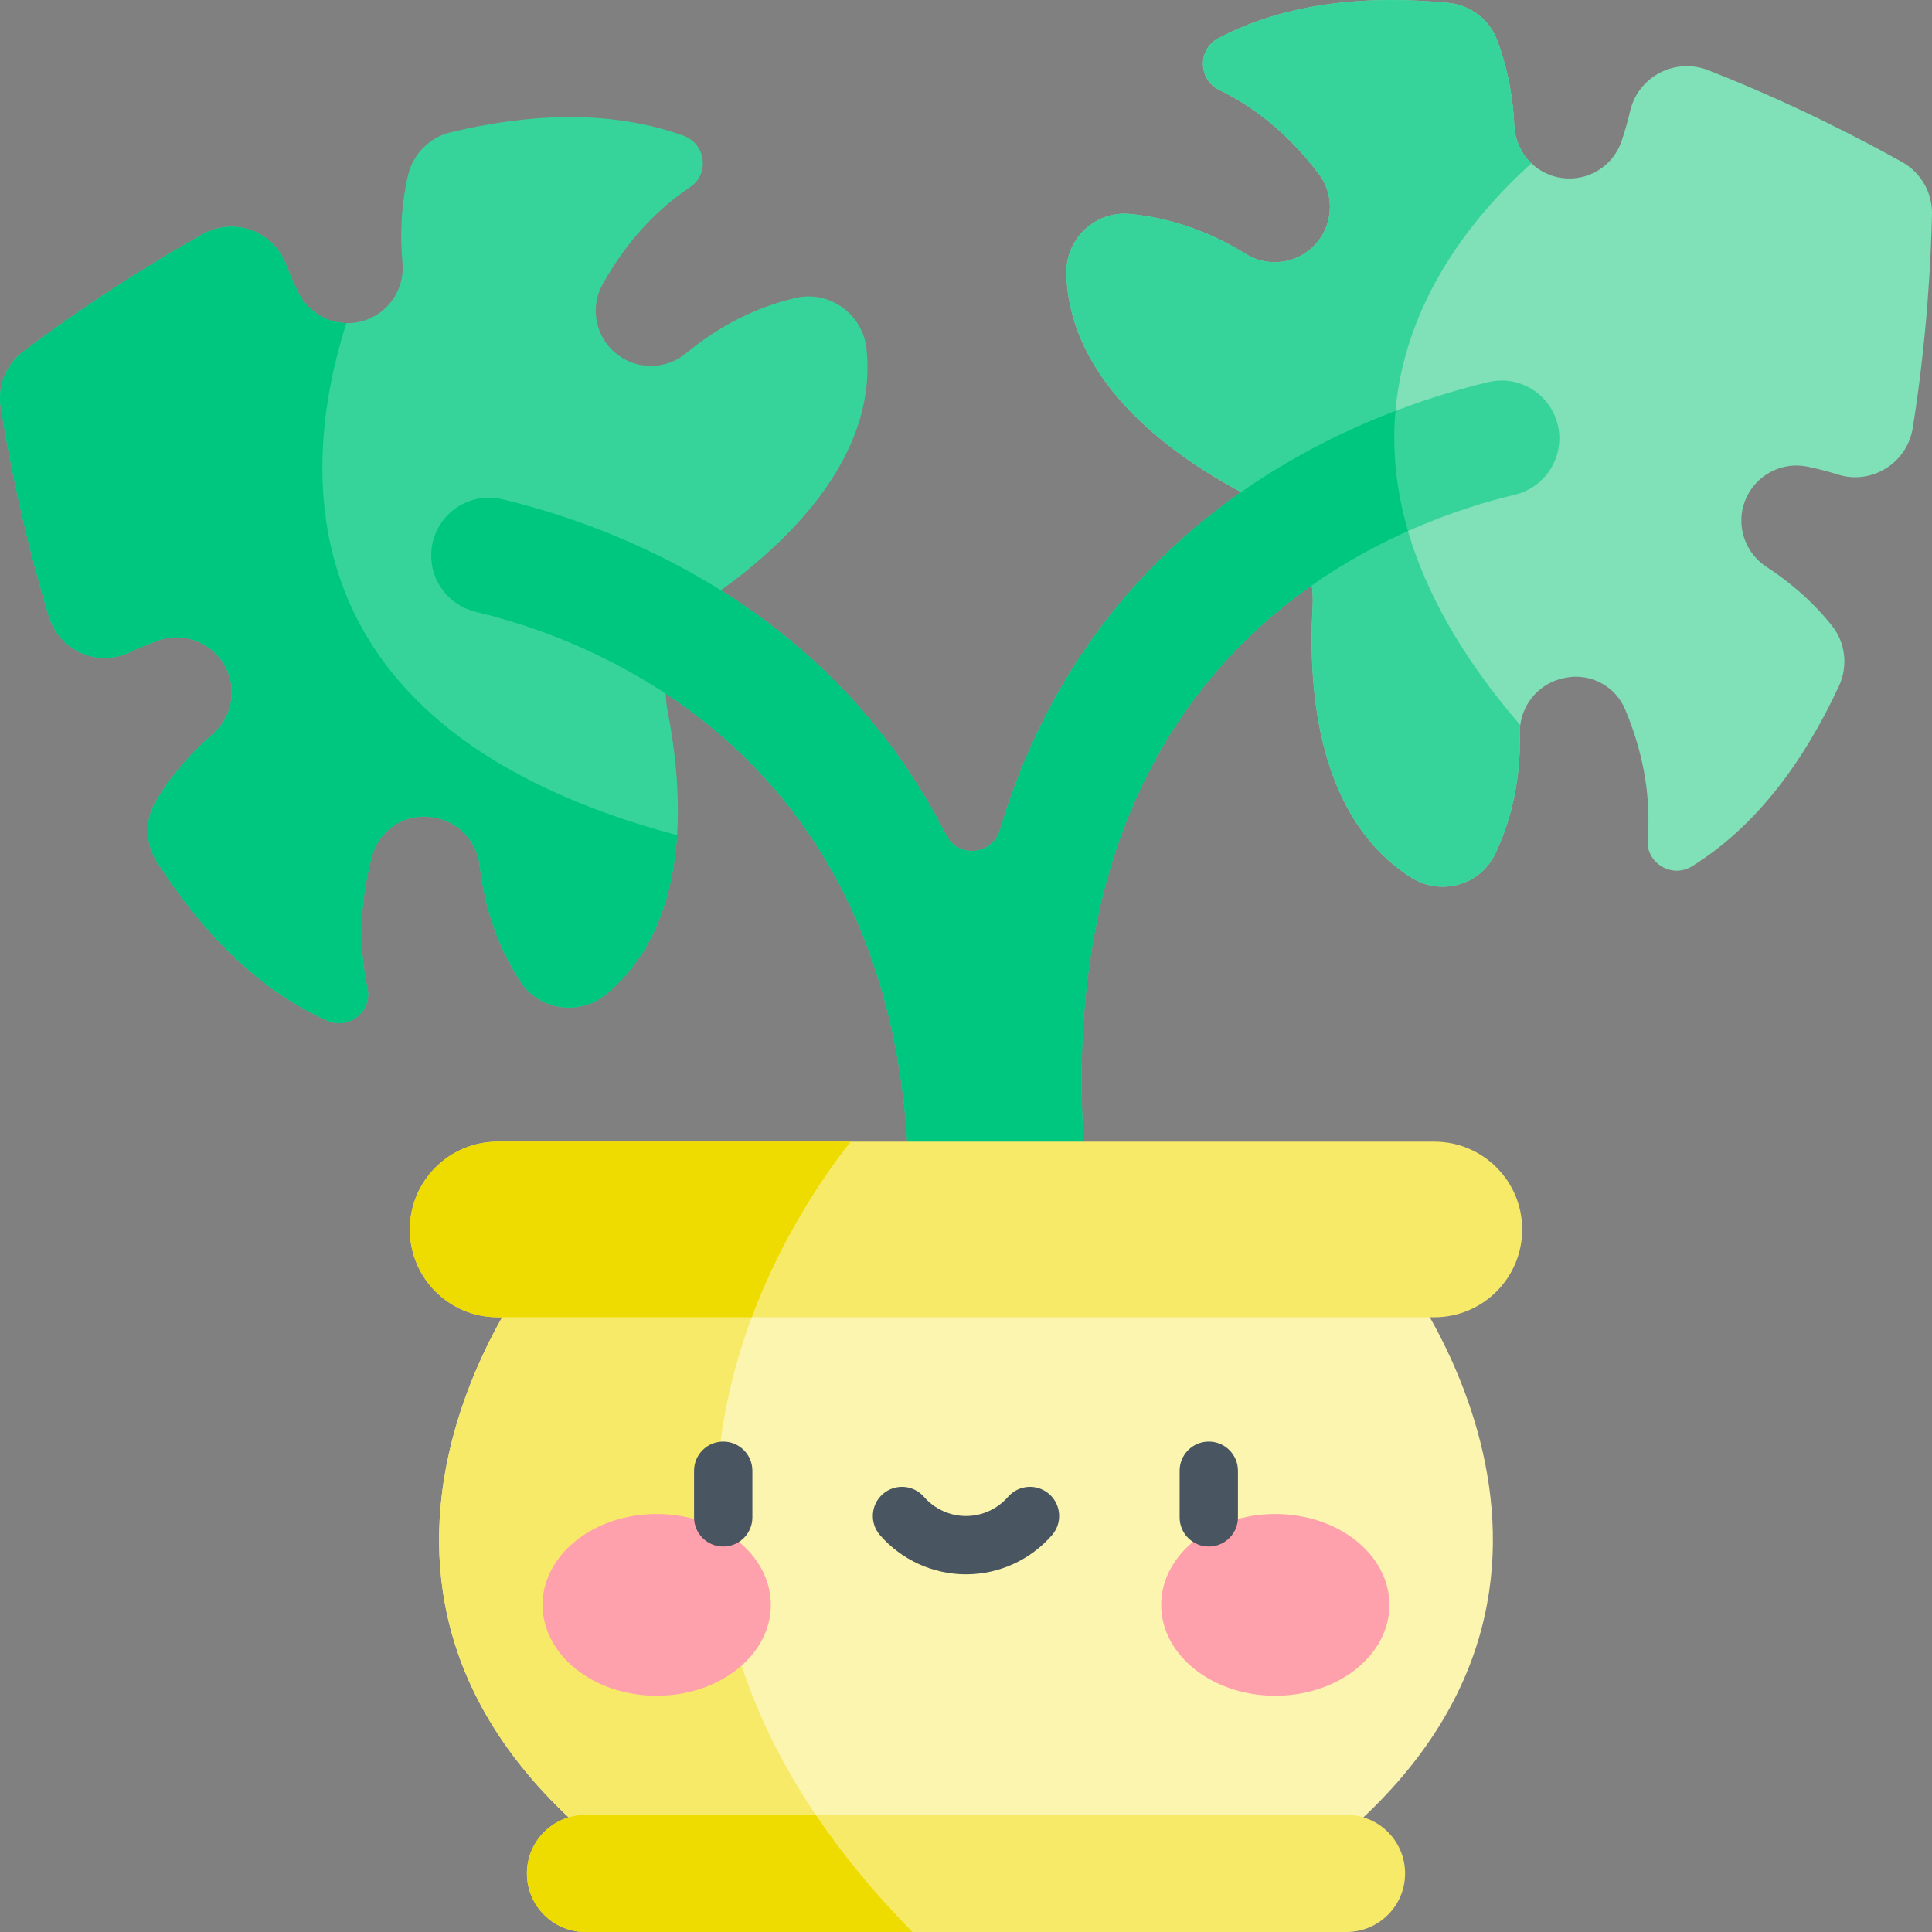 <svg id="Capa_1" enable-background="new 0 0 512 512" height="512" viewBox="0 0 512 512" width="512" xmlns="http://www.w3.org/2000/svg"><rect x="0" y="0" width="512" height="512" fill="#808080" stroke="none"/><g><path d="m511.997 56.743c-.247 11.508-1.257 32.681-5.1 56.676-1.484 9.293-10.859 15.166-19.833 12.343-2.514-.793-5.182-1.494-7.995-2.081-6.821-1.432-13.703 2.184-16.433 8.593-.783 1.844-1.154 3.771-1.154 5.677 0 4.842 2.421 9.53 6.718 12.312 5.255 3.41 11.642 8.469 17.278 15.537 3.606 4.513 4.307 10.736 1.875 15.98-9.17 19.771-21.729 37.07-38.924 47.785-5.368 3.338-12.291-.835-11.786-7.13.752-9.407-.371-21.121-5.955-34.422-2.607-6.213-9.242-9.716-15.836-8.397l-.309.062c-6.285 1.267-10.87 6.357-11.663 12.497-.093.732-.134 1.473-.113 2.225.196 8.356-.896 20.05-6.491 31.836-3.977 8.376-14.424 11.292-22.254 6.347-24.768-15.64-27.416-49.598-26.169-71.76.69-12.178-5.852-23.614-16.701-29.209-19.72-10.169-47.641-29.672-48.558-58.943-.289-9.273 7.521-16.794 16.753-15.97 13.002 1.164 23.635 6.151 30.734 10.561 6.038 3.75 13.878 2.658 18.617-2.638 2.473-2.761 3.74-6.264 3.74-9.777 0-3.05-.958-6.12-2.905-8.696-8.572-11.385-18.009-18.216-26.417-22.306-5.687-2.761-5.77-10.839-.165-13.765 17.948-9.396 39.234-11.436 60.921-9.314 5.749.567 10.756 4.327 12.817 9.726 3.225 8.448 4.348 16.516 4.616 22.77.175 3.925 1.865 7.47 4.533 10.014 2.174 2.071 4.987 3.493 8.15 3.905h.01c6.903.907 13.507-3.194 15.733-9.798.927-2.72 1.669-5.378 2.267-7.944 2.122-9.17 11.931-14.27 20.698-10.839 22.636 8.871 41.387 18.741 51.422 24.366 4.963 2.784 7.992 8.09 7.879 13.777z" fill="#80e0b7"/><path d="m402.879 192.175c-.093.732-.134 1.473-.113 2.225.196 8.356-.896 20.05-6.491 31.836-3.977 8.376-14.424 11.292-22.254 6.347-24.768-15.64-27.416-49.598-26.169-71.76.69-12.178-5.852-23.614-16.701-29.209-19.72-10.169-47.641-29.672-48.558-58.943-.289-9.273 7.521-16.794 16.753-15.97 13.002 1.164 23.635 6.151 30.734 10.561 6.038 3.75 13.878 2.658 18.617-2.638 2.473-2.761 3.74-6.264 3.74-9.777 0-3.05-.958-6.12-2.905-8.696-8.572-11.385-18.009-18.216-26.417-22.306-5.687-2.761-5.77-10.839-.165-13.765 17.948-9.396 39.234-11.436 60.921-9.314 5.749.567 10.756 4.327 12.817 9.726 3.225 8.448 4.348 16.516 4.616 22.77.175 3.925 1.865 7.47 4.533 10.014-25.305 22.739-65.744 75.913-2.958 148.899z" fill="#36d49b"/><path d="m189.536 157.495c-9.983 7.016-14.908 19.236-12.57 31.208 1.824 9.345 3.225 20.946 2.473 32.629-1.01 15.547-5.842 31.259-18.638 42.026-7.088 5.965-17.834 4.502-22.914-3.256-7.14-10.921-9.819-22.357-10.756-30.662-.804-7.068-6.522-12.549-13.672-12.982l-.309-.021c-6.717-.422-12.817 3.956-14.558 10.468-3.719 13.94-3.235 25.696-1.216 34.906 1.36 6.171-4.935 11.251-10.705 8.665-18.494-8.273-33.289-23.707-45.065-42.036-3.122-4.873-3.276-11.127-.309-16.093 4.626-7.768 10.262-13.651 15.001-17.742 3.338-2.874 5.121-6.975 5.121-11.137 0-2.545-.67-5.11-2.061-7.439-3.565-5.986-10.88-8.624-17.443-6.275-2.71.958-5.254 2.019-7.634 3.142-8.51 4.018-18.597-.525-21.337-9.53-7.068-23.254-10.942-44.086-12.755-55.461-.886-5.615 1.391-11.282 5.934-14.713 9.18-6.944 26.417-19.266 47.641-31.135 8.211-4.585 18.628-.876 21.976 7.923.937 2.462 2.04 4.987 3.318 7.562 2.462 4.935 7.428 7.954 12.724 8.078.113.01.237.01.35.01 1.278 0 2.576-.175 3.853-.525 6.862-1.875 11.333-8.418 10.674-15.506-.577-6.233-.567-14.383 1.484-23.182 1.308-5.636 5.749-10.045 11.374-11.385 21.203-5.059 42.561-5.924 61.622.938 5.945 2.133 6.965 10.159 1.71 13.662-7.779 5.193-16.196 13.239-23.14 25.685-1.236 2.215-1.834 4.636-1.834 7.037 0 4.183 1.803 8.294 5.162 11.158 5.419 4.595 13.342 4.616 18.813.082 6.439-5.337 16.289-11.725 29.013-14.64 9.036-2.081 17.793 4.317 18.772 13.538 3.07 29.128-21.935 52.248-40.099 65.003z" fill="#36d49b"/><path d="m179.439 221.332c-1.01 15.547-5.842 31.259-18.638 42.026-7.088 5.965-17.834 4.502-22.914-3.256-7.14-10.921-9.819-22.357-10.756-30.662-.804-7.068-6.522-12.549-13.672-12.982l-.309-.021c-6.717-.422-12.817 3.956-14.558 10.468-3.719 13.94-3.235 25.696-1.216 34.906 1.36 6.171-4.935 11.251-10.705 8.665-18.494-8.273-33.289-23.707-45.065-42.036-3.122-4.873-3.276-11.127-.309-16.093 4.626-7.768 10.262-13.651 15.001-17.742 3.338-2.874 5.121-6.975 5.121-11.137 0-2.545-.67-5.11-2.061-7.439-3.565-5.986-10.88-8.624-17.443-6.275-2.71.958-5.254 2.019-7.634 3.142-8.51 4.018-18.597-.525-21.337-9.53-7.068-23.254-10.942-44.086-12.755-55.461-.886-5.615 1.391-11.282 5.934-14.713 9.18-6.944 26.417-19.266 47.641-31.135 8.211-4.585 18.628-.876 21.976 7.923.937 2.462 2.04 4.987 3.318 7.562 2.462 4.935 7.428 7.954 12.724 8.078-12.22 38.432-17.433 107.719 87.657 135.712z" fill="#00c780"/><path d="m413.243 116.191c0 7.109-4.894 13.27-11.817 14.919-7.233 1.721-17.216 4.667-28.292 9.623-41.778 18.669-99.186 65.743-84.01 182.104h-17.659c-.175 9.829-.835 20.173-2.04 31.032h-31.033c19.205-147.229-77.797-183.536-112.302-191.727-6.924-1.648-11.817-7.81-11.817-14.919 0-8.665 7.068-15.341 15.29-15.341 1.185 0 2.401.144 3.616.433 29.631 7.13 86.812 28.343 117.556 88.997 3.142 6.182 12.281 5.327 14.259-1.319 19.874-66.742 68.618-97.301 104.812-111.107 9.221-3.513 17.628-5.945 24.531-7.604 1.216-.288 2.431-.433 3.616-.433 8.223.001 15.29 6.677 15.29 15.342z" fill="#36d49b"/><path d="m289.124 322.837h-17.659c-.175 9.829-.835 20.173-2.04 31.032h-31.033c19.205-147.229-77.797-183.536-112.302-191.727-6.924-1.648-11.817-7.81-11.817-14.919 0-8.665 7.068-15.341 15.29-15.341 1.185 0 2.401.144 3.616.433 29.631 7.13 86.812 28.343 117.556 88.997 3.142 6.182 12.281 5.327 14.259-1.319 19.874-66.742 68.618-97.301 104.812-111.107-.855 9.819 0 20.462 3.328 31.846-41.778 18.669-99.186 65.743-84.01 182.105z" fill="#00c780"/><path d="m353.219 488.724h-194.437c-85.339-69.813-15.516-155.152-15.516-155.152h225.469s69.823 85.339-15.516 155.152z" fill="#fcf5af"/><path d="m221.691 488.724h-62.91c-85.339-69.813-15.516-155.152-15.516-155.152h62.673c-17.638 35.813-30.579 93.149 15.753 155.152z" fill="#f8ea69"/><path d="m372.361 496.482c0 4.286-1.731 8.17-4.544 10.973-2.813 2.802-6.687 4.544-10.973 4.544h-201.69c-8.572 0-15.516-6.944-15.516-15.516 0-4.286 1.731-8.17 4.543-10.973 2.813-2.802 6.687-4.544 10.973-4.544h201.69c8.573 0 15.517 6.944 15.517 15.516z" fill="#f8ea69"/><path d="m241.792 511.998h-86.637c-8.572 0-15.516-6.944-15.516-15.516 0-4.286 1.731-8.17 4.543-10.973 2.813-2.802 6.687-4.544 10.973-4.544h61.035c6.882 10.221 15.33 20.586 25.602 31.033z" fill="#eedb00"/><path d="m403.394 325.814c0 6.429-2.607 12.25-6.821 16.464-4.204 4.204-10.025 6.81-16.454 6.81h-248.238c-12.858 0-23.274-10.416-23.274-23.274 0-6.429 2.607-12.24 6.821-16.454 4.204-4.204 10.025-6.81 16.454-6.81h248.239c12.856 0 23.273 10.416 23.273 23.264z" fill="#f8ea69"/><path d="m199.231 349.088h-67.35c-12.858 0-23.274-10.416-23.274-23.274 0-6.429 2.607-12.24 6.821-16.454 4.204-4.204 10.025-6.81 16.454-6.81h93.551c-6.822 8.644-18.155 24.964-26.202 46.538z" fill="#eedb00"/><g><g fill="#ffa1ac"><ellipse cx="174.033" cy="425.309" rx="30.244" ry="24.085"/><ellipse cx="337.967" cy="425.309" rx="30.244" ry="24.085"/></g><g><path d="m191.66 409.851c-4.268 0-7.727-3.46-7.727-7.727v-12.364c0-4.268 3.46-7.727 7.727-7.727s7.727 3.46 7.727 7.727v12.364c0 4.267-3.46 7.727-7.727 7.727z" fill="#495560"/></g><g><path d="m320.341 409.851c-4.268 0-7.727-3.46-7.727-7.727v-12.364c0-4.268 3.46-7.727 7.727-7.727 4.268 0 7.727 3.46 7.727 7.727v12.364c0 4.267-3.46 7.727-7.727 7.727z" fill="#495560"/></g><g><path d="m256 417.211c-8.734 0-17.04-3.783-22.788-10.378-2.804-3.217-2.469-8.098.748-10.902s8.098-2.469 10.902.748c2.813 3.227 6.872 5.078 11.138 5.078s8.325-1.851 11.138-5.078c2.803-3.218 7.684-3.552 10.902-.748 3.217 2.804 3.552 7.685.748 10.902-5.748 6.595-14.054 10.378-22.788 10.378z" fill="#495560"/></g></g></g></svg>